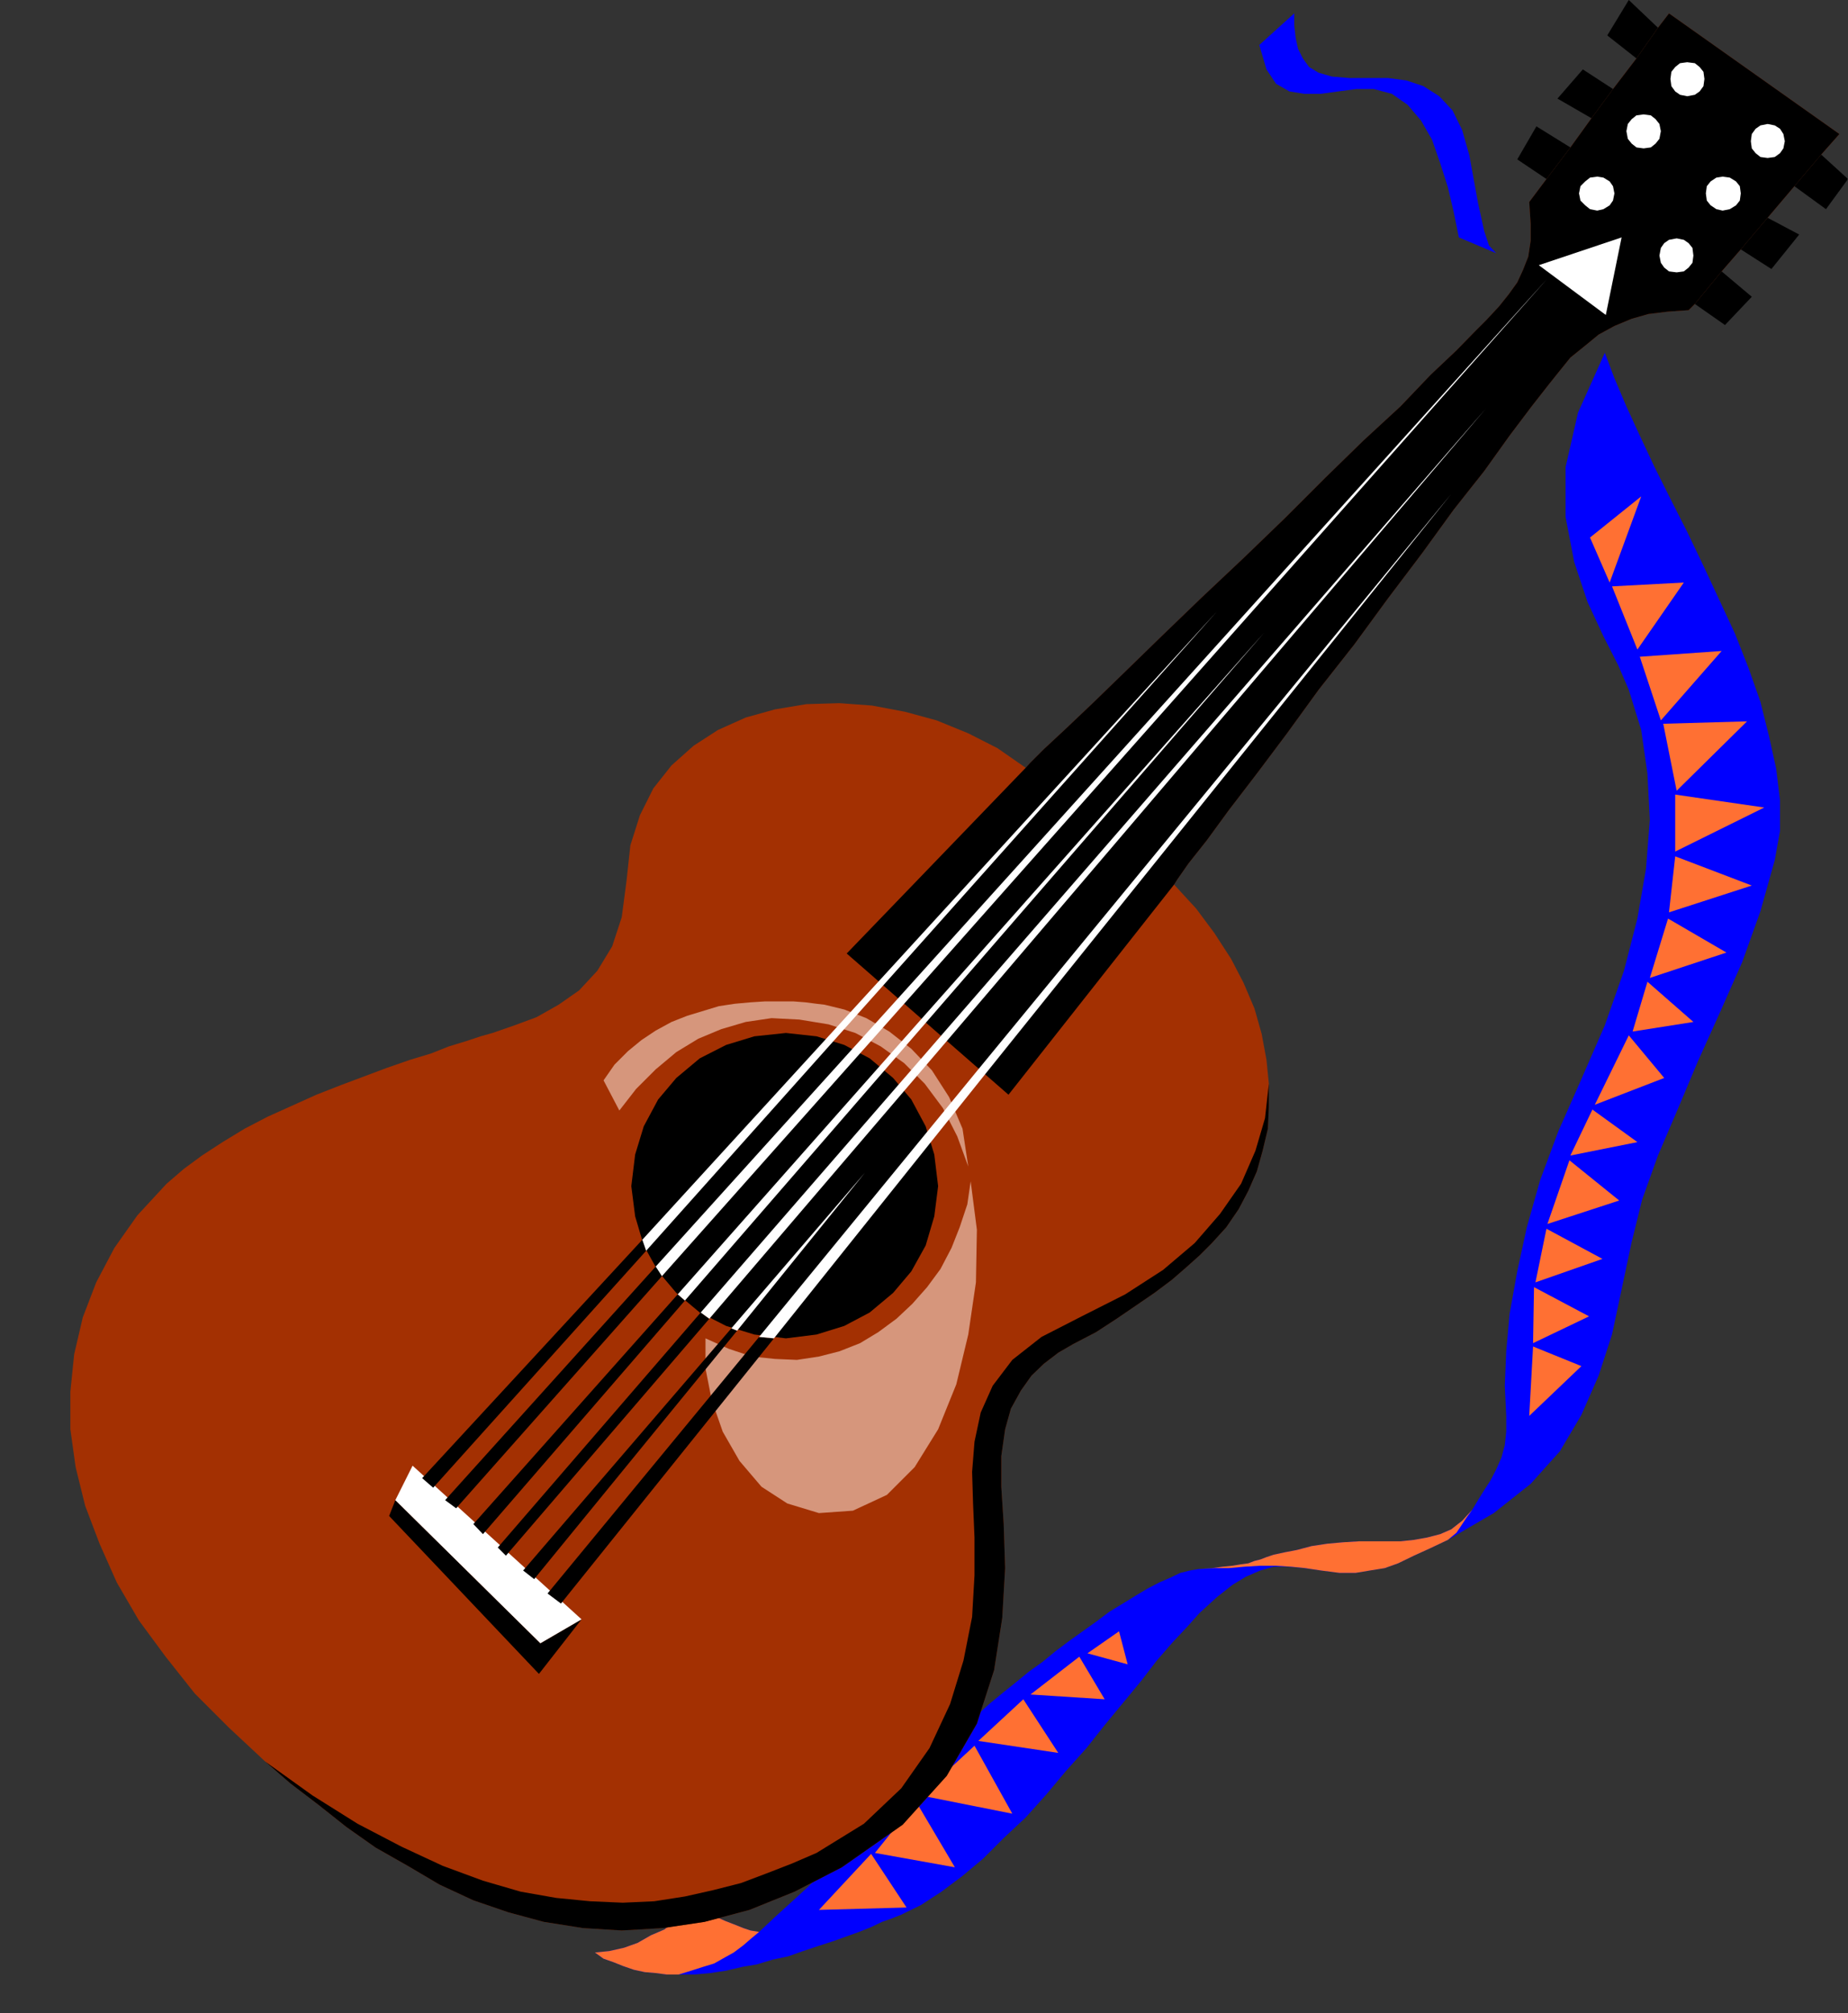 <?xml version="1.0" encoding="UTF-8" standalone="no"?>
<svg
   xmlns:ooo="http://xml.openoffice.org/svg/export"
   xmlns:dc="http://purl.org/dc/elements/1.1/"
   xmlns:cc="http://creativecommons.org/ns#"
   xmlns:rdf="http://www.w3.org/1999/02/22-rdf-syntax-ns#"
   xmlns:svg="http://www.w3.org/2000/svg"
   xmlns="http://www.w3.org/2000/svg"
   xmlns:sodipodi="http://sodipodi.sourceforge.net/DTD/sodipodi-0.dtd"
   xmlns:inkscape="http://www.inkscape.org/namespaces/inkscape"
   version="1.2"
   width="38.61mm"
   height="42.06mm"
   viewBox="0 0 3861 4206"
   preserveAspectRatio="xMidYMid"
   xml:space="preserve"
   id="svg185"
   sodipodi:docname="guitar.svg"
   style="fill-rule:evenodd;stroke-width:28.222;stroke-linejoin:round"
   inkscape:version="0.92.5 (2060ec1f9f, 2020-04-08)"><rect x="0" y="0" width="3861" height="4206" fill="#333333" stroke="none"/><sodipodi:namedview
   pagecolor="#ffffff"
   bordercolor="#666666"
   borderopacity="1"
   objecttolerance="10"
   gridtolerance="10"
   guidetolerance="10"
   inkscape:pageopacity="0"
   inkscape:pageshadow="2"
   inkscape:window-width="664"
   inkscape:window-height="487"
   id="namedview187"
   showgrid="false"
   inkscape:zoom="0.2102413"
   inkscape:cx="72.982678"
   inkscape:cy="79.483463"
   inkscape:window-x="0"
   inkscape:window-y="0"
   inkscape:window-maximized="0"
   inkscape:current-layer="svg185" />
 <defs
   class="ClipPathGroup"
   id="defs8">
  <clipPath
   id="presentation_clip_path"
   clipPathUnits="userSpaceOnUse">
   <rect
   x="0"
   y="0"
   width="21000"
   height="29700"
   id="rect2" />
  </clipPath>
  <clipPath
   id="presentation_clip_path_shrink"
   clipPathUnits="userSpaceOnUse">
   <rect
   x="21"
   y="29"
   width="20958"
   height="29641"
   id="rect5" />
  </clipPath>
 </defs>
 <defs
   class="TextShapeIndex"
   id="defs12">
  <g
   ooo:slide="id1"
   ooo:id-list="id3"
   id="g10" />
 </defs>
 <defs
   class="EmbeddedBulletChars"
   id="defs44">
  <g
   id="bullet-char-template-57356"
   transform="matrix(4.8828125e-4,0,0,-4.8828125e-4,0,0)">
   <path
   d="M 580,1141 1163,571 580,0 -4,571 Z"
   id="path14"
   inkscape:connector-curvature="0" />
  </g>
  <g
   id="bullet-char-template-57354"
   transform="matrix(4.8828125e-4,0,0,-4.8828125e-4,0,0)">
   <path
   d="M 8,1128 H 1137 V 0 H 8 Z"
   id="path17"
   inkscape:connector-curvature="0" />
  </g>
  <g
   id="bullet-char-template-10146"
   transform="matrix(4.8828125e-4,0,0,-4.8828125e-4,0,0)">
   <path
   d="M 174,0 602,739 174,1481 1456,739 Z M 1358,739 309,1346 659,739 Z"
   id="path20"
   inkscape:connector-curvature="0" />
  </g>
  <g
   id="bullet-char-template-10132"
   transform="matrix(4.8828125e-4,0,0,-4.8828125e-4,0,0)">
   <path
   d="M 2015,739 1276,0 H 717 l 543,543 H 174 v 393 h 1086 l -543,545 h 557 z"
   id="path23"
   inkscape:connector-curvature="0" />
  </g>
  <g
   id="bullet-char-template-10007"
   transform="matrix(4.8828125e-4,0,0,-4.8828125e-4,0,0)">
   <path
   d="m 0,-2 c -7,16 -16,29 -25,39 l 381,530 c -94,256 -141,385 -141,387 0,25 13,38 40,38 9,0 21,-2 34,-5 21,4 42,12 65,25 l 27,-13 111,-251 280,301 64,-25 24,25 c 21,-10 41,-24 62,-43 C 886,937 835,863 770,784 769,783 710,716 594,584 L 774,223 c 0,-27 -21,-55 -63,-84 l 16,-20 C 717,90 699,76 672,76 641,76 570,178 457,381 L 164,-76 c -22,-34 -53,-51 -92,-51 -42,0 -63,17 -64,51 -7,9 -10,24 -10,44 0,9 1,19 2,30 z"
   id="path26"
   inkscape:connector-curvature="0" />
  </g>
  <g
   id="bullet-char-template-10004"
   transform="matrix(4.8828125e-4,0,0,-4.8828125e-4,0,0)">
   <path
   d="M 285,-33 C 182,-33 111,30 74,156 52,228 41,333 41,471 c 0,78 14,145 41,201 34,71 87,106 158,106 53,0 88,-31 106,-94 l 23,-176 c 8,-64 28,-97 59,-98 l 735,706 c 11,11 33,17 66,17 42,0 63,-15 63,-46 V 965 c 0,-36 -10,-64 -30,-84 L 442,47 C 390,-6 338,-33 285,-33 Z"
   id="path29"
   inkscape:connector-curvature="0" />
  </g>
  <g
   id="bullet-char-template-9679"
   transform="matrix(4.8828125e-4,0,0,-4.8828125e-4,0,0)">
   <path
   d="M 813,0 C 632,0 489,54 383,161 276,268 223,411 223,592 c 0,181 53,324 160,431 106,107 249,161 430,161 179,0 323,-54 432,-161 108,-107 162,-251 162,-431 0,-180 -54,-324 -162,-431 C 1136,54 992,0 813,0 Z"
   id="path32"
   inkscape:connector-curvature="0" />
  </g>
  <g
   id="bullet-char-template-8226"
   transform="matrix(4.8828125e-4,0,0,-4.8828125e-4,0,0)">
   <path
   d="m 346,457 c -73,0 -137,26 -191,78 -54,51 -81,114 -81,188 0,73 27,136 81,188 54,52 118,78 191,78 73,0 134,-26 185,-79 51,-51 77,-114 77,-187 0,-75 -25,-137 -76,-188 -50,-52 -112,-78 -186,-78 z"
   id="path35"
   inkscape:connector-curvature="0" />
  </g>
  <g
   id="bullet-char-template-8211"
   transform="matrix(4.8828125e-4,0,0,-4.8828125e-4,0,0)">
   <path
   d="M -4,459 H 1135 V 606 H -4 Z"
   id="path38"
   inkscape:connector-curvature="0" />
  </g>
  <g
   id="bullet-char-template-61548"
   transform="matrix(4.8828125e-4,0,0,-4.8828125e-4,0,0)">
   <path
   d="m 173,740 c 0,163 58,303 173,419 116,115 255,173 419,173 163,0 302,-58 418,-173 116,-116 174,-256 174,-419 0,-163 -58,-303 -174,-418 C 1067,206 928,148 765,148 601,148 462,206 346,322 231,437 173,577 173,740 Z"
   id="path41"
   inkscape:connector-curvature="0" />
  </g>
 </defs>
 <g
   id="g49"
   transform="translate(-8569,-12747)">
  <g
   id="id2"
   class="Master_Slide">
   <g
   id="bg-id2"
   class="Background" />
   <g
   id="bo-id2"
   class="BackgroundObjects" />
  </g>
 </g>
 <g
   class="SlideGroup"
   id="g183"
   transform="translate(-8569,-12747)">
  <g
   id="g181">
   <g
   id="container-id1">
    <g
   id="id1"
   class="Slide"
   clip-path="url(#presentation_clip_path)">
     <g
   class="Page"
   id="g177">
      <g
   class="Graphic"
   id="g175">
       <g
   id="id3">
        <rect
   class="BoundingBox"
   x="8569"
   y="12747"
   width="3861"
   height="4206"
   id="rect51"
   style="fill:none;stroke:none" />
        <defs
   id="defs56">
         <clipPath
   id="clip_path_1"
   clipPathUnits="userSpaceOnUse">
          <path
   d="m 8569,12747 h 3860 v 4205 H 8569 Z"
   id="path53"
   inkscape:connector-curvature="0" />
         </clipPath>
        </defs>
        <g
   clip-path="url(#clip_path_1)"
   id="g172">
         <path
   d="m 9987,16872 h -25 l -23,-3 -23,-2 -23,-5 -23,-8 -20,-8 -20,-7 -18,-13 30,-3 31,-7 28,-10 28,-16 28,-12 23,-18 23,-15 17,-18 16,7 15,8 15,10 18,8 18,7 20,8 15,5 18,3 33,-31 33,-30 36,-33 33,-33 35,-33 33,-36 33,-36 34,-35 33,-33 33,-33 30,-33 31,-31 30,-30 28,-26 28,-25 28,-23 25,-20 28,-23 28,-20 28,-23 28,-21 28,-20 28,-20 28,-21 28,-17 26,-16 25,-15 25,-13 23,-10 21,-10 20,-5 18,-3 28,-2 23,-3 20,-2 18,-3 15,-2 13,-5 12,-3 13,-5 15,-5 23,-5 26,-5 30,-8 33,-5 33,-3 33,-2 h 31 28 28 l 28,-3 28,-5 27,-7 23,-10 23,-18 21,-23 12,-20 13,-21 13,-20 12,-23 11,-25 7,-26 3,-28 v -33 l -3,-63 3,-72 7,-78 16,-89 20,-92 28,-99 38,-102 46,-104 51,-117 40,-114 28,-109 18,-104 8,-102 -5,-97 -13,-91 -26,-84 -22,-51 -31,-61 -33,-71 -28,-84 -18,-94 v -104 l 26,-114 56,-125 20,53 25,59 28,61 31,66 33,66 35,69 34,71 33,71 33,71 28,71 25,71 18,72 15,68 8,66 v 64 l -11,61 -30,107 -38,106 -46,104 -46,102 -43,102 -41,96 -33,92 -22,89 -21,99 -20,94 -28,86 -36,82 -45,76 -61,68 -77,61 -96,56 -38,18 -33,15 -33,16 -28,10 -31,5 -30,5 h -33 l -39,-5 -35,-5 -33,-3 h -31 l -28,8 -30,13 -28,17 -33,26 -36,33 -25,28 -31,33 -33,38 -33,43 -38,46 -38,46 -38,48 -43,48 -41,49 -43,48 -46,43 -43,43 -43,36 -44,33 -43,28 -41,20 -20,8 -20,7 -23,11 -25,10 -28,10 -28,10 -31,10 -30,10 -31,11 -33,7 -33,10 -30,5 -34,8 -33,5 -33,3 z"
   id="path58"
   inkscape:connector-curvature="0"
   style="fill:#0000ff;stroke:none" />
         <path
   d="m 11273,12775 v 25 l 3,26 5,23 10,20 13,18 20,12 28,8 36,3 h 41 40 l 38,5 36,12 33,21 28,30 20,41 15,53 18,99 13,59 10,30 15,16 -78,-33 -11,-54 -12,-51 -16,-50 -17,-49 -23,-40 -28,-33 -33,-23 -38,-10 h -36 l -38,5 -36,5 h -35 l -31,-5 -28,-16 -20,-30 -15,-51 z"
   id="path60"
   inkscape:connector-curvature="0"
   style="fill:#0000ff;stroke:none" />
         <path
   d="m 10155,16783 -18,-3 -15,-5 -20,-8 -18,-7 -18,-8 -15,-10 -15,-8 -16,-7 -17,18 -23,15 -23,18 -28,12 -28,16 -28,10 -31,7 -30,3 18,13 20,7 20,8 23,8 23,5 23,2 23,3 h 25 l 26,-8 25,-8 23,-7 23,-13 18,-10 20,-15 15,-13 z"
   id="path62"
   inkscape:connector-curvature="0"
   style="fill:#ff7033;stroke:none" />
         <path
   d="m 10280,16737 109,-117 74,112 z"
   id="path64"
   inkscape:connector-curvature="0"
   style="fill:#ff7033;stroke:none" />
         <path
   d="m 10397,16618 86,-107 81,137 z"
   id="path66"
   inkscape:connector-curvature="0"
   style="fill:#ff7033;stroke:none" />
         <path
   d="m 10493,16498 112,-104 79,142 z"
   id="path68"
   inkscape:connector-curvature="0"
   style="fill:#ff7033;stroke:none" />
         <path
   d="m 10613,16384 94,-87 73,112 z"
   id="path70"
   inkscape:connector-curvature="0"
   style="fill:#ff7033;stroke:none" />
         <path
   d="m 10722,16287 102,-79 53,89 z"
   id="path72"
   inkscape:connector-curvature="0"
   style="fill:#ff7033;stroke:none" />
         <path
   d="m 10841,16201 66,-46 18,69 z"
   id="path74"
   inkscape:connector-curvature="0"
   style="fill:#ff7033;stroke:none" />
         <path
   d="m 11645,15901 -21,23 -23,18 -23,10 -27,7 -28,5 -28,3 h -28 -28 -31 l -33,2 -33,3 -33,5 -30,8 -26,5 -23,5 -15,5 -13,5 -12,3 -13,5 -15,2 -18,3 -20,2 -23,3 -28,2 33,-2 h 30 l 33,-3 33,-2 h 31 l 33,2 30,3 33,5 39,5 h 33 l 30,-5 31,-5 28,-10 33,-16 33,-15 38,-18 18,-15 12,-18 10,-15 z"
   id="path76"
   inkscape:connector-curvature="0"
   style="fill:#ff7033;stroke:none" />
         <path
   d="m 11764,15705 8,-145 101,41 z"
   id="path78"
   inkscape:connector-curvature="0"
   style="fill:#ff7033;stroke:none" />
         <path
   d="m 11772,15553 2,-117 115,61 z"
   id="path80"
   inkscape:connector-curvature="0"
   style="fill:#ff7033;stroke:none" />
         <path
   d="m 11777,15426 23,-112 117,63 z"
   id="path82"
   inkscape:connector-curvature="0"
   style="fill:#ff7033;stroke:none" />
         <path
   d="m 11802,15304 46,-133 104,84 z"
   id="path84"
   inkscape:connector-curvature="0"
   style="fill:#ff7033;stroke:none" />
         <path
   d="m 11850,15161 46,-96 94,68 z"
   id="path86"
   inkscape:connector-curvature="0"
   style="fill:#ff7033;stroke:none" />
         <path
   d="m 11901,15055 71,-145 74,89 z"
   id="path88"
   inkscape:connector-curvature="0"
   style="fill:#ff7033;stroke:none" />
         <path
   d="m 11980,14902 31,-104 96,84 z"
   id="path90"
   inkscape:connector-curvature="0"
   style="fill:#ff7033;stroke:none" />
         <path
   d="m 12016,14790 38,-124 122,71 z"
   id="path92"
   inkscape:connector-curvature="0"
   style="fill:#ff7033;stroke:none" />
         <path
   d="m 12056,14653 13,-117 160,61 z"
   id="path94"
   inkscape:connector-curvature="0"
   style="fill:#ff7033;stroke:none" />
         <path
   d="m 12069,14526 v -119 l 186,27 z"
   id="path96"
   inkscape:connector-curvature="0"
   style="fill:#ff7033;stroke:none" />
         <path
   d="m 12072,14399 -28,-140 175,-5 z"
   id="path98"
   inkscape:connector-curvature="0"
   style="fill:#ff7033;stroke:none" />
         <path
   d="m 12039,14252 -44,-133 171,-12 z"
   id="path100"
   inkscape:connector-curvature="0"
   style="fill:#ff7033;stroke:none" />
         <path
   d="m 11990,14104 -53,-132 150,-8 z"
   id="path102"
   inkscape:connector-curvature="0"
   style="fill:#ff7033;stroke:none" />
         <path
   d="m 11932,13964 -41,-94 107,-86 z"
   id="path104"
   inkscape:connector-curvature="0"
   style="fill:#ff7033;stroke:none" />
         <path
   d="m 11022,14595 46,50 38,51 35,54 26,50 23,54 15,53 10,54 5,50 v 49 l -2,45 -11,46 -12,43 -18,41 -20,38 -26,38 -30,33 -26,26 -28,25 -30,26 -36,27 -38,26 -41,28 -43,28 -48,25 -31,18 -30,23 -26,25 -22,31 -21,38 -12,43 -8,56 v 64 l 5,78 3,92 -6,104 -17,109 -36,112 -63,109 -92,102 -127,89 -99,51 -94,38 -94,25 -87,13 -86,5 -81,-5 -82,-13 -74,-20 -73,-25 -71,-33 -66,-39 -67,-38 -61,-43 -58,-46 -59,-45 -53,-46 -76,-71 -71,-71 -61,-77 -56,-76 -46,-79 -36,-81 -30,-79 -20,-81 -11,-79 v -79 l 8,-78 18,-77 28,-73 38,-72 48,-68 61,-66 36,-31 38,-28 43,-28 46,-28 48,-25 51,-23 51,-23 51,-20 48,-18 48,-18 49,-17 43,-13 38,-15 36,-11 30,-10 25,-7 46,-16 46,-17 46,-26 43,-30 38,-41 31,-51 20,-61 10,-76 8,-74 20,-63 28,-56 38,-48 46,-41 51,-33 58,-26 61,-17 66,-11 69,-2 68,5 69,13 66,18 66,27 61,31 59,41 10,-11 28,-28 43,-40 59,-56 68,-66 76,-74 84,-81 87,-82 86,-83 84,-84 81,-79 77,-71 63,-66 54,-51 40,-41 23,-23 26,-28 20,-25 18,-25 12,-26 11,-28 5,-33 v -35 l -3,-46 36,-48 50,-66 44,-61 45,-61 49,-64 45,-64 23,-30 356,252 -38,43 -56,66 -56,66 -56,66 -40,46 -56,68 -13,13 -43,3 -41,5 -35,10 -36,15 -33,18 -28,23 -31,25 -25,31 -20,25 -36,46 -46,61 -53,74 -64,81 -66,91 -71,94 -71,97 -74,94 -66,91 -63,84 -59,77 -46,63 -38,48 -23,33 z"
   id="path106"
   inkscape:connector-curvature="0"
   style="fill:#a33002;stroke:none" />
         <path
   d="m 9830,15004 23,-33 28,-28 28,-23 30,-20 33,-18 33,-13 33,-10 33,-10 33,-5 33,-3 31,-2 h 30 28 l 26,2 23,3 17,2 41,10 46,18 48,28 46,36 43,45 36,56 28,66 12,79 -23,-63 -30,-59 -38,-51 -43,-43 -49,-35 -53,-28 -56,-18 -61,-10 -58,-3 -54,8 -51,15 -48,20 -46,28 -43,36 -41,41 -35,45 z"
   id="path108"
   inkscape:connector-curvature="0"
   style="fill:#d6967c;stroke:none" />
         <path
   d="m 10043,15543 v 63 l 13,66 23,66 35,61 46,54 54,35 66,20 71,-5 71,-33 58,-58 49,-79 38,-94 25,-104 16,-109 2,-110 -13,-101 -7,48 -16,48 -17,43 -23,44 -28,38 -31,35 -33,31 -38,28 -38,23 -43,17 -43,11 -46,7 -46,-2 -48,-5 -48,-16 z"
   id="path110"
   inkscape:connector-curvature="0"
   style="fill:#d6967c;stroke:none" />
         <path
   d="m 12110,13382 56,-68 63,53 -56,59 z"
   id="path112"
   inkscape:connector-curvature="0"
   style="fill:#000000;stroke:none" />
         <path
   d="m 12206,13268 56,-66 66,35 -58,72 z"
   id="path114"
   inkscape:connector-curvature="0"
   style="fill:#000000;stroke:none" />
         <path
   d="m 12318,13136 56,-66 56,51 -46,63 z"
   id="path116"
   inkscape:connector-curvature="0"
   style="fill:#000000;stroke:none" />
         <path
   d="m 12033,12805 -45,64 -61,-48 45,-74 z"
   id="path118"
   inkscape:connector-curvature="0"
   style="fill:#000000;stroke:none" />
         <path
   d="m 11939,12933 -45,61 -71,-41 53,-61 z"
   id="path120"
   inkscape:connector-curvature="0"
   style="fill:#000000;stroke:none" />
         <path
   d="m 11850,13055 -50,66 -61,-41 40,-69 z"
   id="path122"
   inkscape:connector-curvature="0"
   style="fill:#000000;stroke:none" />
         <path
   d="m 11022,14595 7,-11 23,-33 38,-48 46,-63 59,-77 63,-84 66,-91 74,-94 71,-97 71,-94 66,-91 64,-81 53,-74 46,-61 36,-46 20,-25 25,-31 31,-25 28,-23 33,-18 36,-15 35,-10 41,-5 43,-3 13,-13 56,-68 40,-46 56,-66 56,-66 56,-66 38,-43 -356,-252 -23,30 -45,64 -49,64 -45,61 -44,61 -50,66 -36,48 3,46 v 35 l -5,33 -11,28 -12,26 -18,25 -20,25 -26,28 -23,23 -40,41 -54,51 -63,66 -77,71 -81,79 -84,84 -86,83 -87,82 -84,81 -76,74 -68,66 -59,56 -43,40 -28,28 -10,11 -374,388 338,295 z"
   id="path124"
   inkscape:connector-curvature="0"
   style="fill:#000000;stroke:none" />
         <path
   d="m 9123,16427 53,46 59,45 58,46 61,43 67,38 66,39 71,33 73,25 74,20 82,13 81,5 86,-5 87,-13 94,-25 94,-38 99,-51 127,-89 92,-102 63,-109 36,-112 17,-109 6,-104 -3,-92 -5,-78 v -64 l 8,-56 12,-43 21,-38 22,-31 26,-25 30,-23 31,-18 48,-25 43,-28 41,-28 38,-26 36,-27 30,-26 28,-25 26,-26 30,-33 26,-38 20,-38 18,-41 12,-43 11,-46 2,-45 v -49 l -8,72 -20,68 -30,69 -44,63 -53,61 -66,56 -79,51 -91,46 -84,43 -61,48 -41,54 -25,56 -13,61 -5,63 2,66 3,71 v 79 l -5,87 -18,91 -28,91 -43,92 -59,84 -78,74 -99,61 -51,22 -54,21 -53,20 -59,15 -58,13 -64,10 -66,3 -68,-3 -71,-7 -74,-13 -79,-23 -84,-31 -86,-40 -92,-48 -94,-59 z"
   id="path126"
   inkscape:connector-curvature="0"
   style="fill:#000000;stroke:none" />
         <path
   d="m 10211,15543 64,-8 58,-18 53,-28 49,-41 38,-45 30,-54 18,-61 8,-63 -8,-66 -18,-59 -30,-56 -38,-45 -49,-41 -53,-28 -58,-18 -64,-7 -66,7 -59,18 -55,28 -49,41 -38,45 -30,56 -18,59 -8,66 8,63 18,61 30,54 38,45 49,41 55,28 59,18 z"
   id="path128"
   inkscape:connector-curvature="0"
   style="fill:#000000;stroke:none" />
         <path
   d="m 9395,15881 303,299 86,-50 -89,114 -313,-330 z"
   id="path130"
   inkscape:connector-curvature="0"
   style="fill:#000000;stroke:none" />
         <path
   d="m 11906,13187 13,-3 13,-8 7,-10 3,-15 -3,-15 -7,-10 -13,-8 -13,-2 -15,2 -10,8 -10,10 -3,15 3,15 10,10 10,8 z"
   id="path132"
   inkscape:connector-curvature="0"
   style="fill:#ffffff;stroke:none" />
         <path
   d="m 12003,13057 15,-2 10,-8 8,-10 3,-16 -3,-15 -8,-10 -10,-8 -15,-2 -15,2 -10,8 -8,10 -3,15 3,16 8,10 10,8 z"
   id="path134"
   inkscape:connector-curvature="0"
   style="fill:#ffffff;stroke:none" />
         <path
   d="m 12094,12948 16,-3 10,-7 8,-11 2,-15 -2,-15 -8,-10 -10,-8 -16,-2 -15,2 -10,8 -8,10 -2,15 2,15 8,11 10,7 z"
   id="path136"
   inkscape:connector-curvature="0"
   style="fill:#ffffff;stroke:none" />
         <path
   d="m 12072,13316 15,-2 10,-8 8,-10 2,-15 -2,-16 -8,-10 -10,-7 -15,-3 -16,3 -10,7 -7,10 -3,16 3,15 7,10 10,8 z"
   id="path138"
   inkscape:connector-curvature="0"
   style="fill:#ffffff;stroke:none" />
         <path
   d="m 12168,13187 15,-3 13,-8 8,-10 2,-15 -2,-15 -8,-10 -13,-8 -15,-2 -13,2 -12,8 -8,10 -2,15 2,15 8,10 12,8 z"
   id="path140"
   inkscape:connector-curvature="0"
   style="fill:#ffffff;stroke:none" />
         <path
   d="m 12262,13077 15,-2 11,-8 7,-10 3,-15 -3,-15 -7,-11 -11,-7 -15,-3 -15,3 -10,7 -8,11 -2,15 2,15 8,10 10,8 z"
   id="path142"
   inkscape:connector-curvature="0"
   style="fill:#ffffff;stroke:none" />
         <path
   d="m 11784,13301 173,-58 -33,162 z"
   id="path144"
   inkscape:connector-curvature="0"
   style="fill:#ffffff;stroke:none" />
         <path
   d="m 9431,15809 353,321 -86,50 -303,-299 z"
   id="path146"
   inkscape:connector-curvature="0"
   style="fill:#ffffff;stroke:none" />
         <path
   d="m 9919,15360 -445,495 -23,-20 460,-498 z"
   id="path148"
   inkscape:connector-curvature="0"
   style="fill:#000000;stroke:none" />
         <path
   d="m 9952,15413 -430,485 -23,-17 440,-488 z"
   id="path150"
   inkscape:connector-curvature="0"
   style="fill:#000000;stroke:none" />
         <path
   d="m 10000,15464 -422,488 -20,-21 427,-480 z"
   id="path152"
   inkscape:connector-curvature="0"
   style="fill:#000000;stroke:none" />
         <path
   d="m 10051,15502 -425,495 -17,-17 424,-491 z"
   id="path154"
   inkscape:connector-curvature="0"
   style="fill:#000000;stroke:none" />
         <path
   d="m 10109,15527 -424,519 -23,-18 435,-506 z"
   id="path156"
   inkscape:connector-curvature="0"
   style="fill:#000000;stroke:none" />
         <path
   d="m 10186,15543 -445,554 -28,-21 442,-536 z"
   id="path158"
   inkscape:connector-curvature="0"
   style="fill:#000000;stroke:none" />
         <path
   d="m 10404,14798 -493,539 8,23 495,-554 697,-781 z"
   id="path160"
   inkscape:connector-curvature="0"
   style="fill:#ffffff;stroke:none" />
         <path
   d="m 10445,14833 -506,560 13,20 506,-569 1344,-1515 z"
   id="path162"
   inkscape:connector-curvature="0"
   style="fill:#ffffff;stroke:none" />
         <path
   d="m 10493,14877 -508,574 15,13 503,-580 707,-815 z"
   id="path164"
   inkscape:connector-curvature="0"
   style="fill:#ffffff;stroke:none" />
         <path
   d="m 10534,14912 -501,577 18,13 496,-580 1126,-1321 z"
   id="path166"
   inkscape:connector-curvature="0"
   style="fill:#ffffff;stroke:none" />
         <path
   d="m 10109,15527 267,-330 -279,325 z"
   id="path168"
   inkscape:connector-curvature="0"
   style="fill:#ffffff;stroke:none" />
         <path
   d="m 10625,14994 -439,549 -31,-3 458,-559 988,-1202 z"
   id="path170"
   inkscape:connector-curvature="0"
   style="fill:#ffffff;stroke:none" />
        </g>
       </g>
      </g>
     </g>
    </g>
   </g>
  </g>
 </g>
</svg>